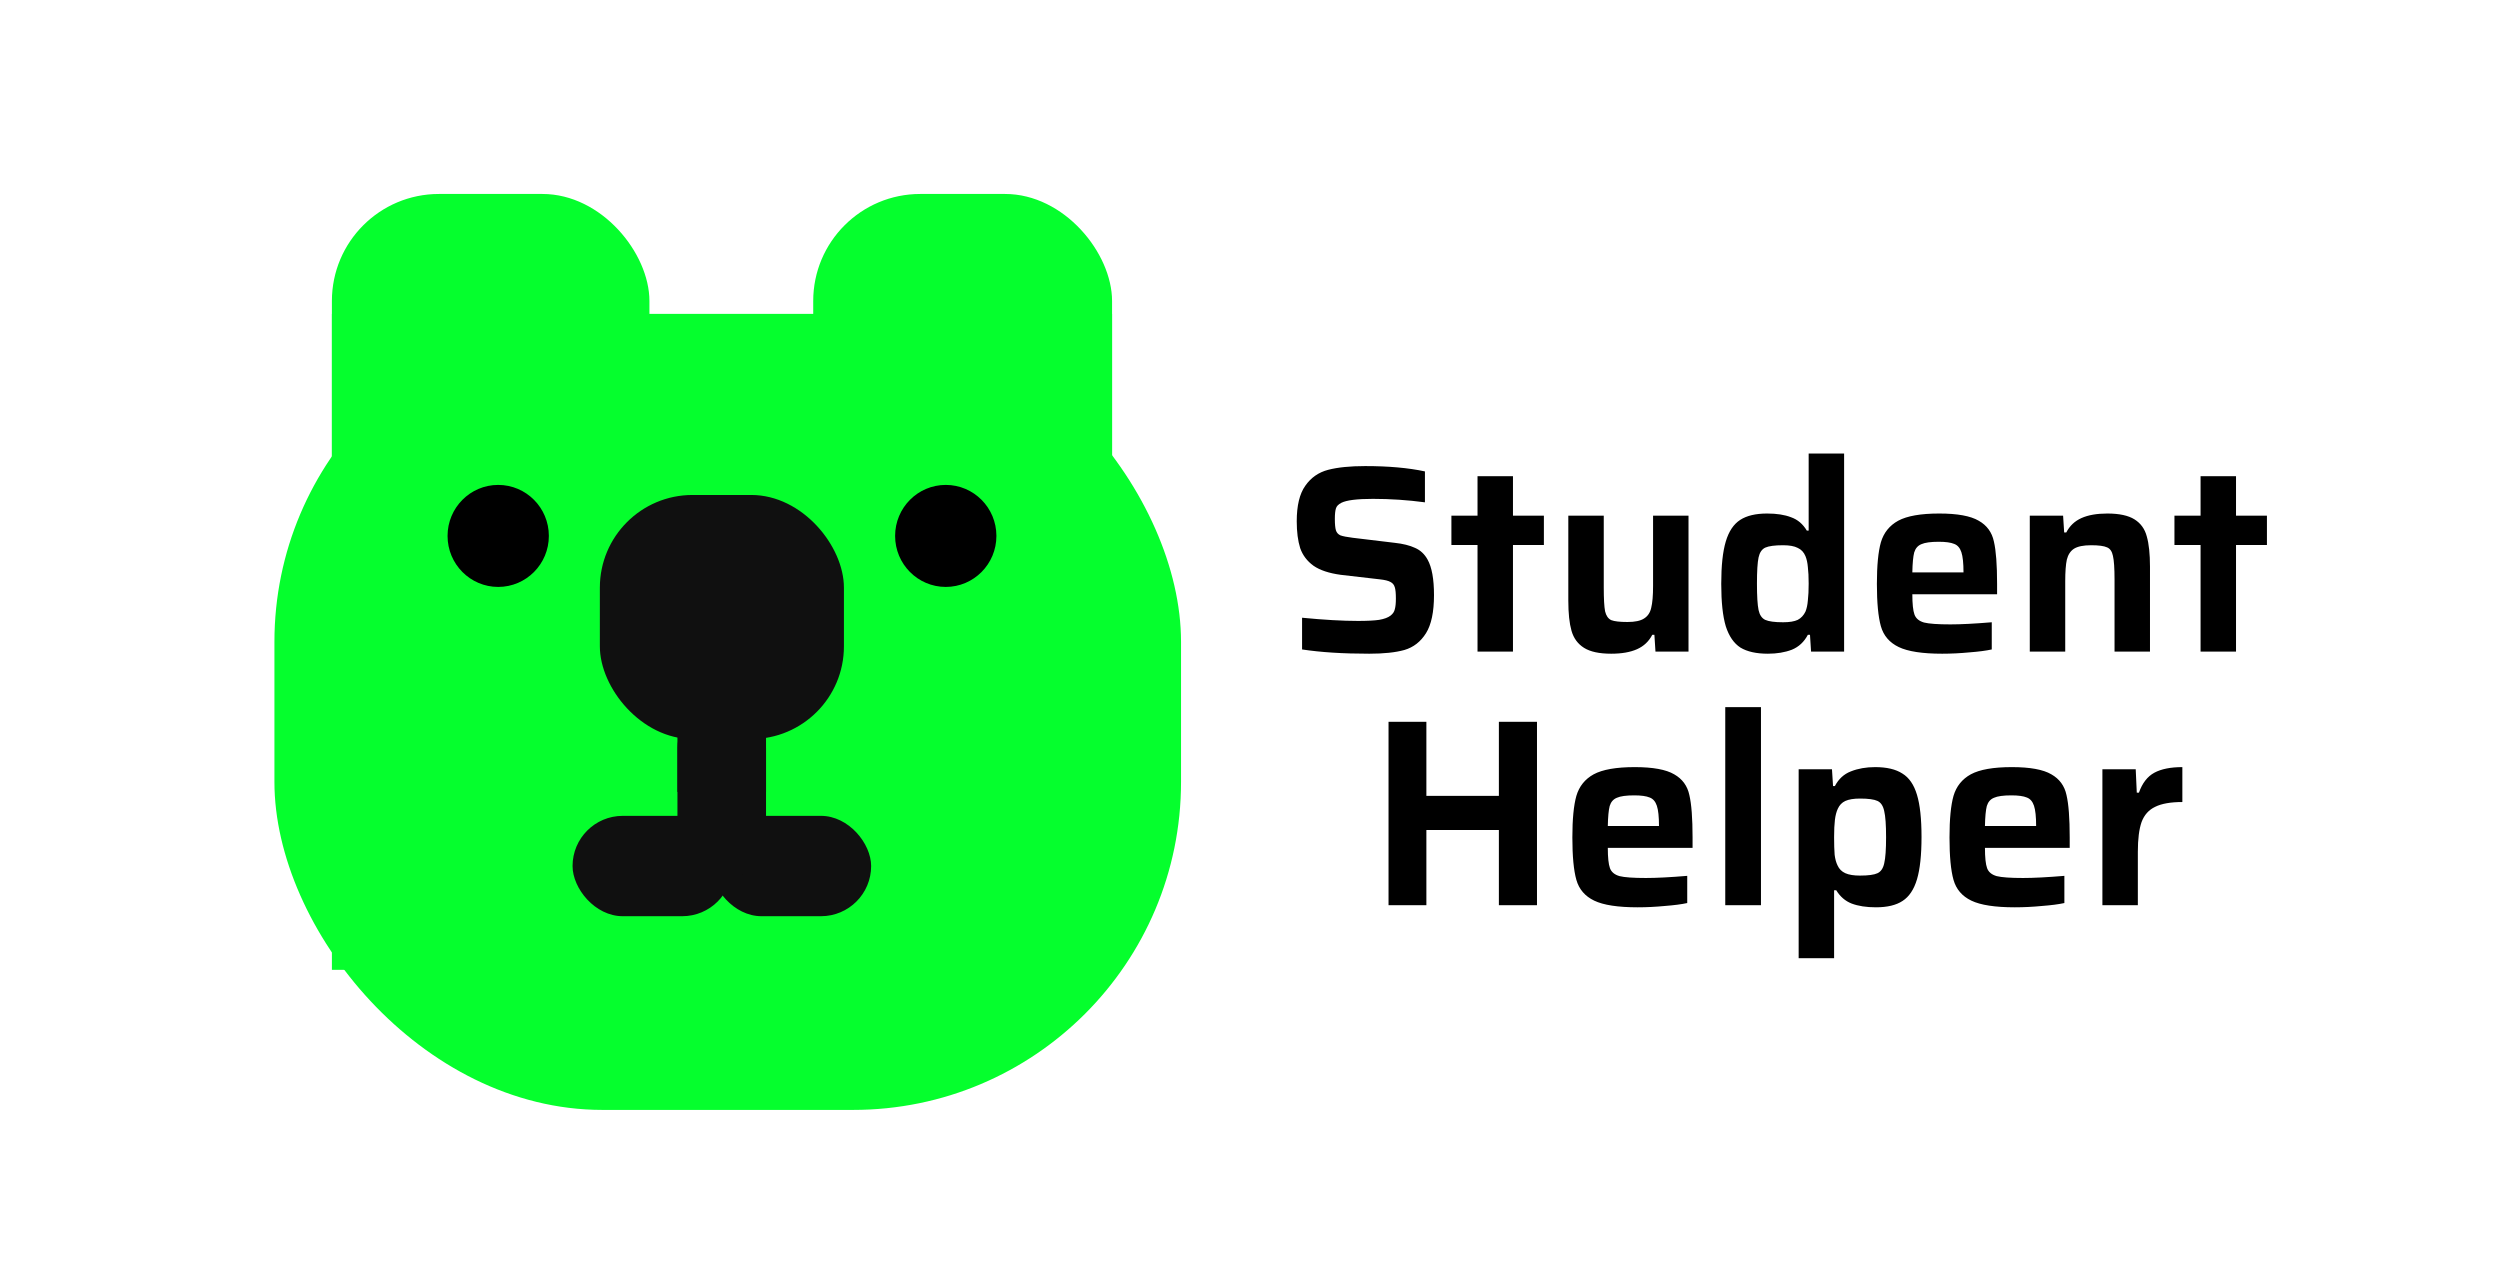 <svg width="3480" height="1763" viewBox="0 0 3480 1763" fill="none" xmlns="http://www.w3.org/2000/svg">
<rect x="462" y="270" width="442" height="1080" rx="149" fill="#05FF2D"/>
<rect x="1132" y="270" width="416" height="1080" rx="149" fill="#05FF2D"/>
<rect x="462" y="437" width="1086" height="913" fill="#05FF2D"/>
<rect x="382" y="437" width="1262" height="1108" rx="456.5" fill="#05FF2D"/>
<rect x="797" y="1135.67" width="222.474" height="139.693" rx="69.847" fill="#101010"/>
<rect x="990.156" y="1135.67" width="222.474" height="139.693" rx="69.847" fill="#101010"/>
<rect x="835" y="689" width="339.747" height="339.747" rx="129" fill="#101010"/>
<rect x="943" y="979.689" width="123.309" height="244.032" rx="61.655" fill="#101010"/>
<path d="M943.001 954.589H1066.31V1102.4H943.001V954.589Z" fill="#101010"/>
<ellipse cx="693.5" cy="746" rx="70.5" ry="71" fill="black"/>
<ellipse cx="1316.5" cy="746" rx="70.5" ry="71" fill="black"/>
<path d="M1905.97 909.968C1869.61 909.968 1838.45 907.989 1812.48 904.032V859.883C1842.9 862.851 1868.87 864.335 1890.39 864.335C1903 864.335 1912.77 863.84 1919.7 862.851C1926.87 861.614 1932.19 859.636 1935.65 856.915C1938.87 854.442 1940.85 851.474 1941.59 848.011C1942.58 844.548 1943.07 839.602 1943.07 833.171C1943.07 825.998 1942.58 820.804 1941.59 817.589C1940.6 814.126 1938.62 811.653 1935.65 810.169C1932.68 808.438 1927.74 807.201 1920.81 806.459L1866.27 800.152C1849.95 797.926 1837.34 793.721 1828.43 787.538C1819.53 781.107 1813.35 772.945 1809.88 763.052C1806.67 752.911 1805.06 740.421 1805.06 725.581C1805.06 703.816 1809.02 687.368 1816.93 676.238C1824.85 664.861 1835.48 657.441 1848.84 653.978C1862.19 650.515 1879.38 648.784 1900.41 648.784C1932.81 648.784 1960.51 651.257 1983.51 656.204V699.24C1959.52 696.025 1935.4 694.417 1911.17 694.417C1888.91 694.417 1874.19 696.272 1867.02 699.982C1863.06 701.961 1860.59 704.558 1859.6 707.773C1858.61 710.988 1858.11 715.811 1858.11 722.242C1858.11 729.662 1858.61 734.98 1859.6 738.195C1860.59 741.41 1862.69 743.76 1865.9 745.244C1869.37 746.481 1875.05 747.594 1882.97 748.583L1941.59 755.632C1952.96 756.869 1962.36 759.218 1969.78 762.681C1977.2 765.896 1983.02 771.338 1987.22 779.005C1993.16 789.64 1996.12 806.088 1996.12 828.348C1996.12 851.845 1992.41 869.529 1984.99 881.401C1977.57 893.273 1967.56 901.064 1954.94 904.774C1942.58 908.237 1926.25 909.968 1905.97 909.968ZM2056.71 907V758.6H2020.35V717.79H2056.71V662.882H2106.05V717.79H2149.09V758.6H2106.05V907H2056.71ZM2302.92 883.627H2299.96C2295.26 892.778 2288.21 899.456 2278.81 903.661C2269.41 907.866 2257.41 909.968 2242.82 909.968C2226.25 909.968 2213.64 907.247 2204.98 901.806C2196.32 896.365 2190.51 888.45 2187.54 878.062C2184.58 867.674 2183.09 853.7 2183.09 836.139V717.79H2232.43V817.96C2232.43 833.542 2233.05 844.548 2234.29 850.979C2235.77 857.162 2238.62 861.243 2242.82 863.222C2247.27 864.953 2254.82 865.819 2265.45 865.819C2275.84 865.819 2283.51 864.211 2288.46 860.996C2293.65 857.781 2296.99 852.834 2298.47 846.156C2300.2 839.231 2301.07 829.09 2301.07 815.734V717.79H2350.41V907H2304.41L2302.92 883.627ZM2460.89 909.968C2444.82 909.968 2432.08 907.124 2422.68 901.435C2413.53 895.499 2406.73 885.606 2402.28 871.755C2398.07 857.657 2395.97 837.994 2395.97 812.766C2395.97 787.538 2398.07 767.875 2402.28 753.777C2406.48 739.679 2413.16 729.662 2422.31 723.726C2431.46 717.79 2443.95 714.822 2459.78 714.822C2473.14 714.822 2484.27 716.553 2493.17 720.016C2502.32 723.231 2509.62 729.415 2515.06 738.566H2517.66V631.347H2567V907H2521L2519.51 883.627H2516.54C2511.35 893.52 2503.93 900.446 2494.28 904.403C2484.64 908.113 2473.51 909.968 2460.89 909.968ZM2482.04 866.19C2490.95 866.19 2497.75 865.077 2502.45 862.851C2507.15 860.378 2510.73 856.544 2513.21 851.35C2514.94 847.145 2516.05 841.951 2516.54 835.768C2517.29 829.585 2517.66 821.794 2517.66 812.395C2517.66 802.996 2517.29 795.329 2516.54 789.393C2516.05 783.457 2514.94 778.387 2513.21 774.182C2510.98 768.741 2507.39 764.907 2502.45 762.681C2497.75 760.208 2490.95 758.971 2482.04 758.971C2470.42 758.971 2462.13 760.084 2457.18 762.31C2452.49 764.536 2449.39 769.112 2447.91 776.037C2446.43 782.962 2445.68 795.082 2445.68 812.395C2445.68 829.708 2446.43 841.951 2447.91 849.124C2449.39 856.049 2452.49 860.625 2457.18 862.851C2462.13 865.077 2470.42 866.19 2482.04 866.19ZM2779.95 827.235H2661.97C2661.97 840.591 2662.96 849.99 2664.94 855.431C2666.92 860.872 2671.37 864.582 2678.29 866.561C2685.22 868.292 2697.46 869.158 2715.02 869.158C2729.62 869.158 2748.78 868.169 2772.53 866.19V904.032C2764.61 905.763 2754.23 907.124 2741.36 908.113C2728.5 909.35 2715.89 909.968 2703.52 909.968C2676.07 909.968 2655.91 906.876 2643.05 900.693C2630.19 894.51 2621.9 884.864 2618.19 871.755C2614.48 858.646 2612.63 838.983 2612.63 812.766C2612.63 787.291 2614.48 767.999 2618.19 754.89C2622.15 741.534 2630.19 731.517 2642.31 724.839C2654.67 718.161 2673.72 714.822 2699.44 714.822C2724.67 714.822 2742.97 718.161 2754.35 724.839C2765.73 731.27 2772.78 740.916 2775.5 753.777C2778.46 766.391 2779.95 786.054 2779.95 812.766V827.235ZM2698.7 754.148C2687.57 754.148 2679.53 755.261 2674.58 757.487C2669.64 759.466 2666.3 763.299 2664.57 768.988C2663.08 774.677 2662.22 783.952 2661.97 796.813H2733.2C2733.2 783.952 2732.21 774.553 2730.23 768.617C2728.26 762.681 2724.92 758.847 2720.22 757.116C2715.52 755.137 2708.35 754.148 2698.7 754.148ZM2943.44 806.83C2943.44 791.001 2942.69 779.994 2941.21 773.811C2939.97 767.628 2937.25 763.67 2933.05 761.939C2928.84 759.96 2921.42 758.971 2910.79 758.971C2900.15 758.971 2892.24 760.579 2887.04 763.794C2882.1 767.009 2878.76 772.08 2877.03 779.005C2875.54 785.93 2874.8 795.947 2874.8 809.056V907H2825.46V717.79H2871.83L2873.32 741.163H2876.28C2880.98 732.012 2888.03 725.334 2897.43 721.129C2906.83 716.924 2918.83 714.822 2933.42 714.822C2949.99 714.822 2962.6 717.543 2971.26 722.984C2979.92 728.425 2985.61 736.34 2988.33 746.728C2991.29 757.116 2992.78 771.09 2992.78 788.651V907H2943.44V806.83ZM3063.19 907V758.6H3026.83V717.79H3063.19V662.882H3112.54V717.79H3155.57V758.6H3112.54V907H3063.19ZM2086.44 1260V1155.38H1985.52V1260H1932.84V1004.75H1985.52V1107.89H2086.44V1004.75H2139.49V1260H2086.44ZM2356.05 1180.23H2238.07C2238.07 1193.59 2239.06 1202.99 2241.04 1208.43C2243.02 1213.87 2247.47 1217.58 2254.4 1219.56C2261.32 1221.29 2273.57 1222.16 2291.13 1222.16C2305.72 1222.16 2324.89 1221.17 2348.63 1219.19V1257.03C2340.72 1258.76 2330.33 1260.12 2317.47 1261.11C2304.61 1262.35 2291.99 1262.97 2279.63 1262.97C2252.17 1262.97 2232.01 1259.88 2219.15 1253.69C2206.29 1247.51 2198.01 1237.86 2194.3 1224.75C2190.59 1211.65 2188.73 1191.98 2188.73 1165.77C2188.73 1140.29 2190.59 1121 2194.3 1107.89C2198.25 1094.53 2206.29 1084.52 2218.41 1077.84C2230.78 1071.16 2249.82 1067.82 2275.55 1067.82C2300.77 1067.82 2319.08 1071.16 2330.45 1077.84C2341.83 1084.27 2348.88 1093.92 2351.6 1106.78C2354.57 1119.39 2356.05 1139.05 2356.05 1165.77V1180.23ZM2274.8 1107.15C2263.67 1107.15 2255.64 1108.26 2250.69 1110.49C2245.74 1112.47 2242.4 1116.3 2240.67 1121.99C2239.19 1127.68 2238.32 1136.95 2238.07 1149.81H2309.31C2309.31 1136.95 2308.32 1127.55 2306.34 1121.62C2304.36 1115.68 2301.02 1111.85 2296.32 1110.12C2291.62 1108.14 2284.45 1107.15 2274.8 1107.15ZM2401.56 1260V984.347H2451.27V1260H2401.56ZM2503.73 1070.79H2550.11L2551.59 1094.16H2554.19C2559.38 1084.27 2566.8 1077.47 2576.45 1073.76C2586.34 1069.8 2597.59 1067.82 2610.21 1067.82C2626.28 1067.82 2638.9 1070.79 2648.05 1076.73C2657.45 1082.41 2664.25 1092.31 2668.45 1106.41C2672.66 1120.26 2674.76 1139.8 2674.76 1165.02C2674.76 1190.25 2672.66 1209.91 2668.45 1224.01C2664.25 1238.11 2657.57 1248.13 2648.42 1254.06C2639.52 1260 2627.15 1262.97 2611.32 1262.97C2597.96 1262.97 2586.71 1261.24 2577.56 1257.77C2568.66 1254.31 2561.48 1248.13 2556.04 1239.22H2553.07V1333.83H2503.73V1070.79ZM2589.06 1218.82C2600.69 1218.82 2608.85 1217.71 2613.55 1215.48C2618.25 1213.25 2621.34 1208.68 2622.82 1201.75C2624.55 1194.58 2625.42 1182.46 2625.42 1165.39C2625.42 1148.33 2624.55 1136.21 2622.82 1129.04C2621.34 1121.86 2618.25 1117.16 2613.55 1114.94C2608.85 1112.71 2600.69 1111.6 2589.06 1111.6C2580.4 1111.6 2573.6 1112.71 2568.66 1114.94C2563.96 1117.16 2560.49 1120.75 2558.27 1125.7C2556.29 1129.9 2554.93 1135.1 2554.19 1141.28C2553.44 1147.46 2553.07 1155.5 2553.07 1165.39C2553.07 1175.54 2553.32 1183.7 2553.82 1189.88C2554.56 1195.82 2555.92 1200.76 2557.9 1204.72C2560.12 1209.67 2563.71 1213.25 2568.66 1215.48C2573.6 1217.71 2580.4 1218.82 2589.06 1218.82ZM2881.03 1180.23H2763.05C2763.05 1193.59 2764.04 1202.99 2766.02 1208.43C2768 1213.87 2772.45 1217.58 2779.38 1219.56C2786.3 1221.29 2798.55 1222.16 2816.11 1222.16C2830.7 1222.16 2849.87 1221.17 2873.61 1219.19V1257.03C2865.7 1258.76 2855.31 1260.12 2842.45 1261.11C2829.59 1262.35 2816.97 1262.97 2804.61 1262.97C2777.15 1262.97 2756.99 1259.88 2744.13 1253.69C2731.27 1247.51 2722.99 1237.86 2719.28 1224.75C2715.57 1211.65 2713.71 1191.98 2713.71 1165.77C2713.71 1140.29 2715.57 1121 2719.28 1107.89C2723.23 1094.53 2731.27 1084.52 2743.39 1077.84C2755.76 1071.16 2774.8 1067.82 2800.52 1067.82C2825.75 1067.82 2844.06 1071.16 2855.43 1077.84C2866.81 1084.27 2873.86 1093.92 2876.58 1106.78C2879.55 1119.39 2881.03 1139.05 2881.03 1165.77V1180.23ZM2799.78 1107.15C2788.65 1107.15 2780.61 1108.26 2775.67 1110.49C2770.72 1112.47 2767.38 1116.3 2765.65 1121.99C2764.17 1127.68 2763.3 1136.95 2763.05 1149.81H2834.29C2834.29 1136.95 2833.3 1127.55 2831.32 1121.62C2829.34 1115.68 2826 1111.85 2821.3 1110.12C2816.6 1108.14 2809.43 1107.15 2799.78 1107.15ZM2926.54 1070.79H2972.92L2974.4 1103.44H2977.37C2982.07 1090.08 2989.24 1080.81 2998.89 1075.61C3008.53 1070.42 3021.52 1067.82 3037.84 1067.82V1116.42C3021.52 1116.42 3008.9 1118.65 3000 1123.1C2991.09 1127.31 2984.79 1134.35 2981.08 1144.25C2977.61 1154.14 2975.88 1167.99 2975.88 1185.8V1260H2926.54V1070.79Z" fill="black"/>
</svg>
